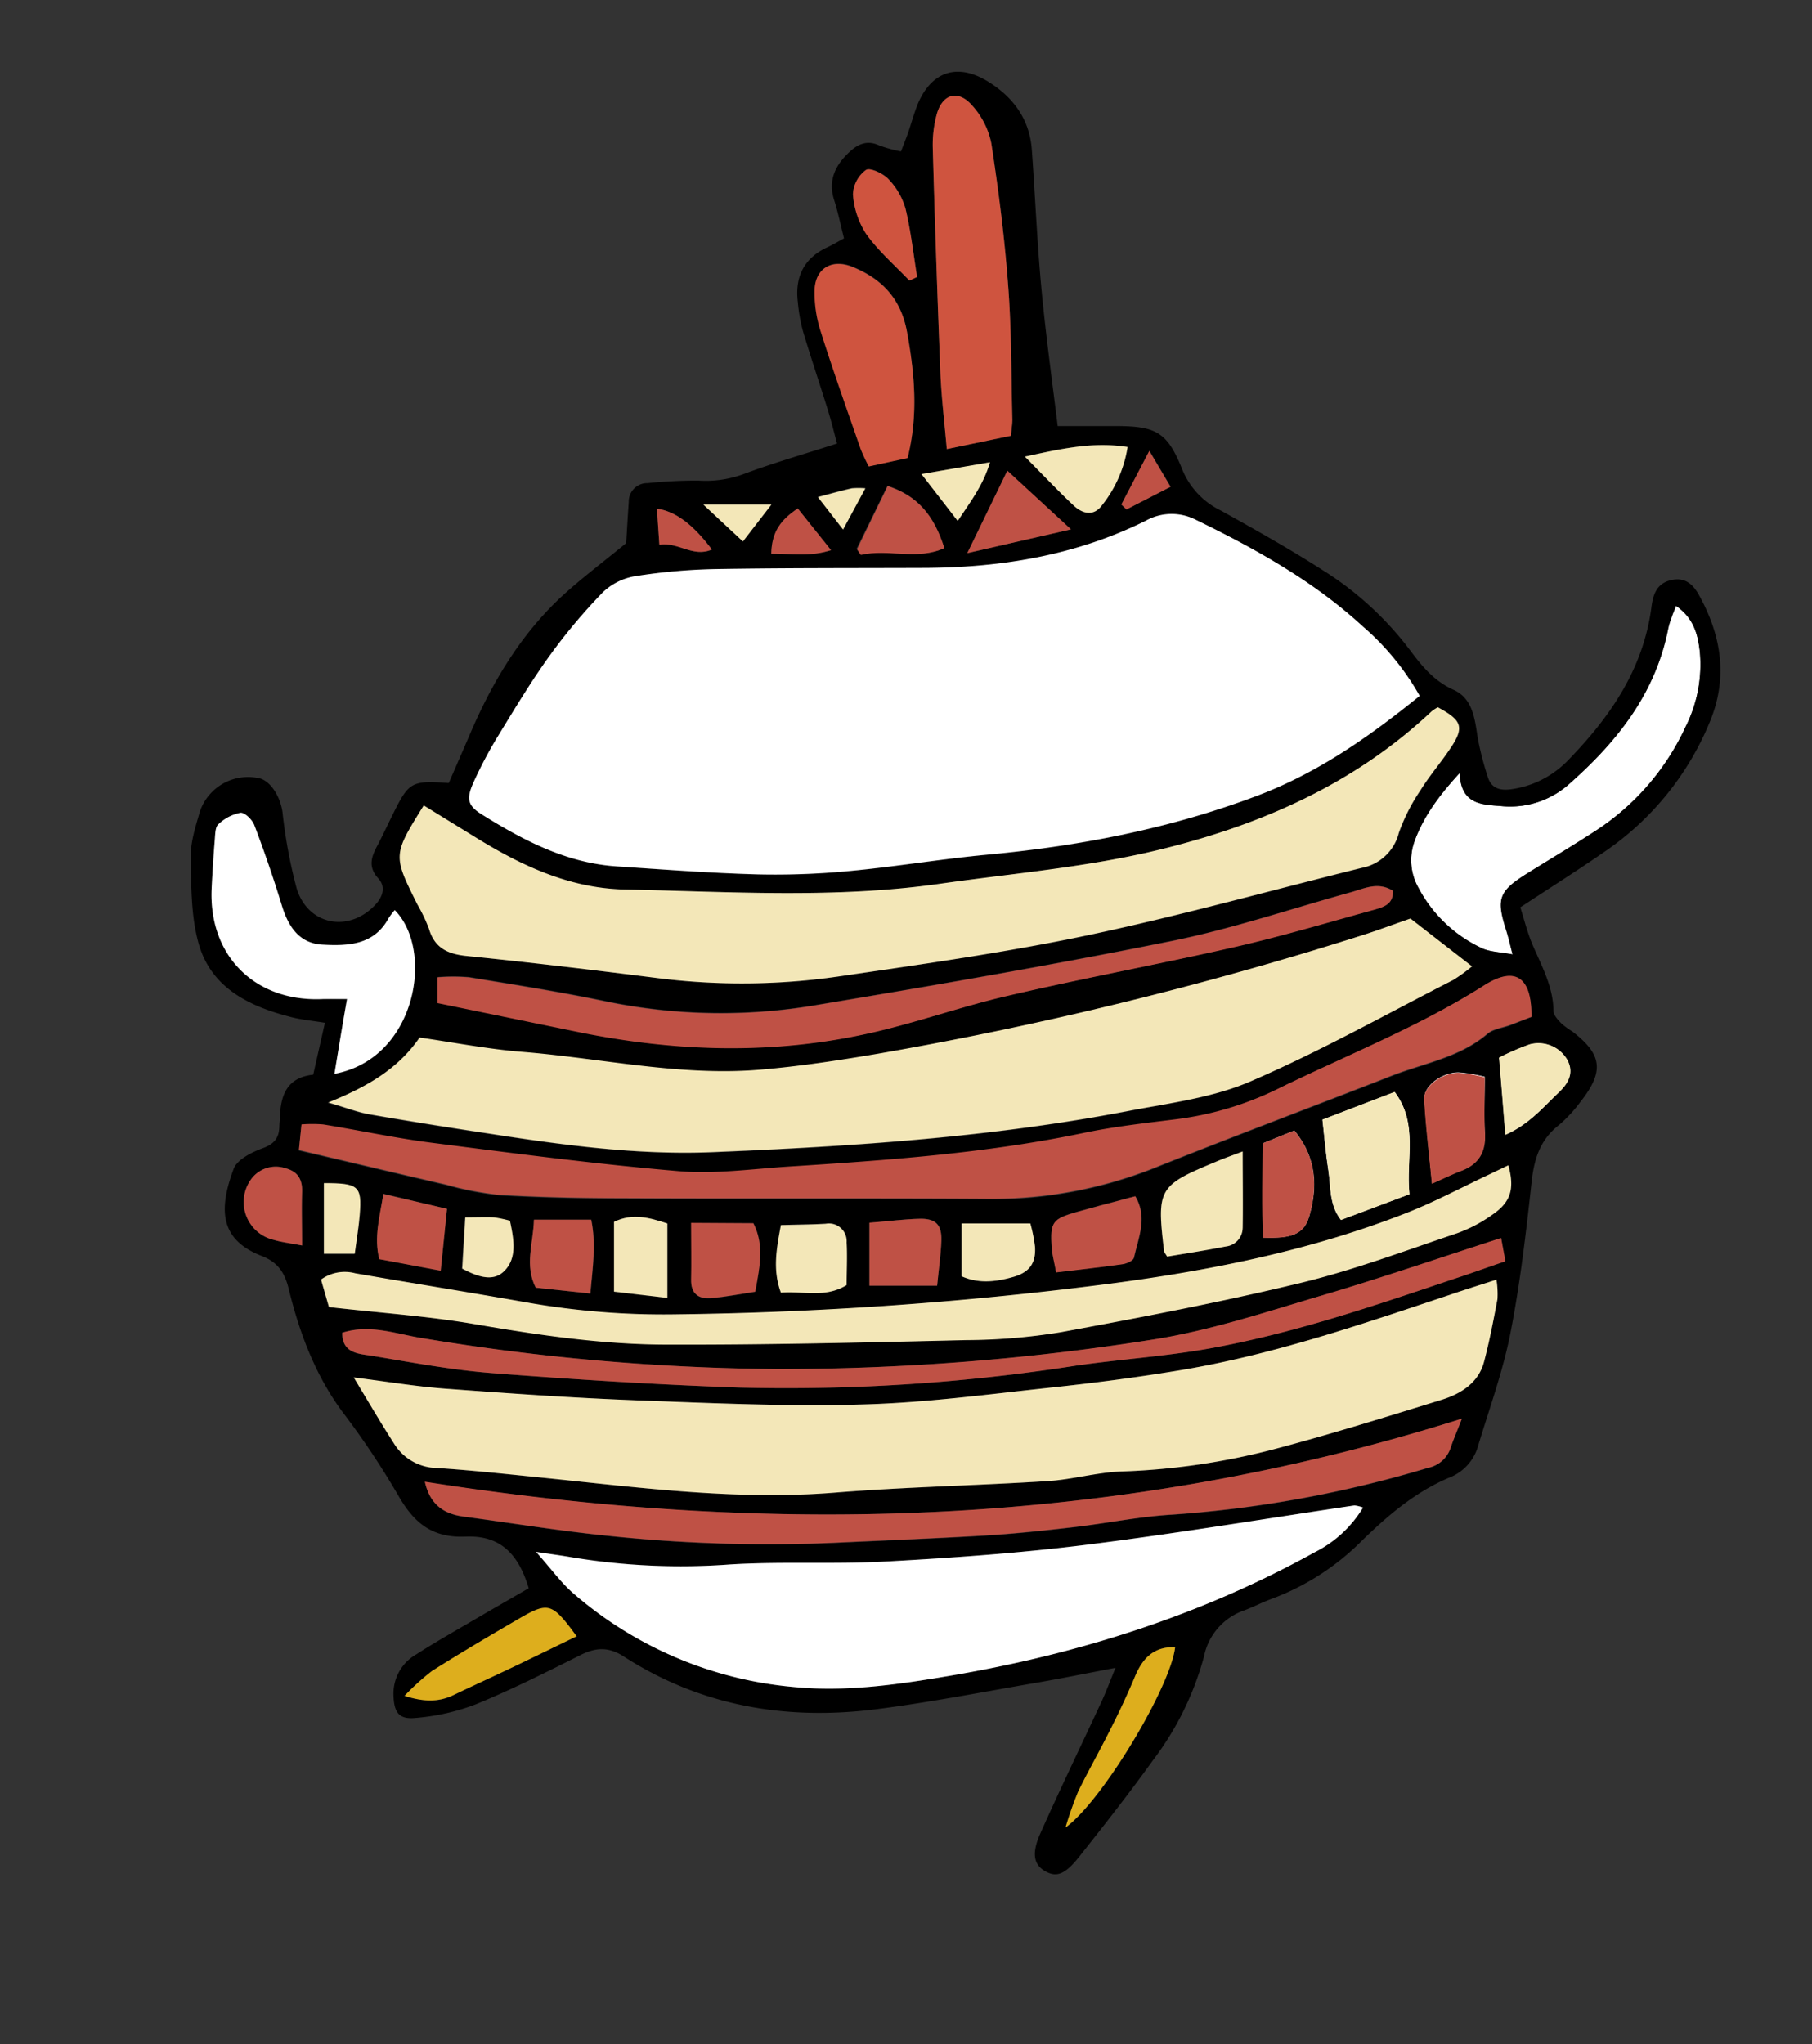 <svg id="圖層_1" data-name="圖層 1" xmlns="http://www.w3.org/2000/svg" viewBox="0 0 287.81 324.7"><rect x="0" y="0" width="287.81" height="324.7" fill="#333333" stroke="none"/><defs><style>.cls-1,.cls-4{fill:#fff;}.cls-1{fill-rule:evenodd;}.cls-2{fill:#f3e7b8;}.cls-3{fill:#bf5145;}.cls-5{fill:#ddae1d;}.cls-6{fill:#cf543f;}</style></defs><title>chks</title><path class="cls-1" d="M266.22,96.23c2.91,2,3.48,4.68,3.78,7.38a21.93,21.93,0,0,1-2.18,11.64,39.32,39.32,0,0,1-14.66,16.92c-3.46,2.26-7,4.37-10.54,6.56-4.6,2.87-5,4-3.38,9.11.33,1,.57,2.08,1,3.79-2-.4-3.61-.42-4.93-1A21.86,21.86,0,0,1,225.29,141a8.84,8.84,0,0,1-.59-7.46c1.43-3.88,3.83-7.16,7.14-10.76.22,5,3.48,5,6.66,5.25a14.11,14.11,0,0,0,11-3.75C257,117.62,263,110,265,99.8a11.21,11.21,0,0,1,.5-1.64C265.64,97.63,265.87,97.11,266.22,96.23Z"/><path class="cls-1" d="M223.87,189.68,213,193.77c-1.91-2.45-1.59-5.27-2-7.87s-.6-5.06-.94-8.06l11.47-4.4C225.33,178.5,223.28,184.07,223.87,189.68Z"/><path class="cls-1" d="M235.83,171c0,3.26-.13,6.09,0,8.9s-.9,4.9-3.69,6c-1.42.53-2.79,1.21-4.75,2.08-.46-4.83-1-9.12-1.23-13.43-.12-2,2.75-4.18,5.45-4.22A24.51,24.51,0,0,1,235.83,171Z"/><path class="cls-1" d="M205.57,179.56c3.59,4.35,3.73,9.06,2.31,13.83-.95,3.19-3.89,3.27-7.26,3.22-.24-4.94-.1-9.81-.07-15Z"/><path class="cls-1" d="M239.09,180.24l-1-12.26a39.85,39.85,0,0,1,4.87-2.11,5.28,5.28,0,0,1,5.88,2.36c1.25,2.18.17,3.88-1.31,5.29C245.07,175.92,242.78,178.65,239.09,180.24Z"/><path d="M269.83,94.47c3.6,6.46,4.66,13.14,1.76,20.16a46.19,46.19,0,0,1-16.78,20.69c-4.22,2.92-8.56,5.66-13.33,8.79.63,2,1.12,4,1.93,5.91,1.45,3.41,3.29,6.66,3.34,10.54,0,.69.72,1.44,1.26,2a12,12,0,0,0,1.72,1.26c4.77,3.66,5.11,6.34,1.33,11.15a21.88,21.88,0,0,1-3.49,3.76c-2.95,2.31-3.89,5.33-4.29,8.94-.89,8.08-1.82,16.19-3.39,24.16-1.21,6.14-3.4,12.08-5.2,18.1a7.63,7.63,0,0,1-4.61,4.81c-5.37,2.3-9.69,6-13.79,10A39.79,39.79,0,0,1,202,253.94c-1.47.54-2.87,1.27-4.34,1.83a9.77,9.77,0,0,0-6.43,7.36,47.93,47.93,0,0,1-8.09,16.45c-3.75,5.22-7.73,10.28-11.72,15.32-2.23,2.82-3.57,3.29-5.29,2.37-1.88-1-2.36-2.75-.89-6.06,3.12-7,6.5-14,9.75-21,.69-1.47,1.24-3,2.2-5.31-4.79.91-8.67,1.7-12.56,2.37-8.44,1.45-16.86,3.1-25.35,4.19-14.32,1.84-27.93-.44-40.25-8.39-2.35-1.51-4.39-1.42-6.8-.21-5.49,2.75-11,5.52-16.67,7.84A34.66,34.66,0,0,1,66,272.86c-2.66.27-3.43-.9-3.5-3.66a7.17,7.17,0,0,1,3.61-6.43c3.11-2,6.36-3.82,9.56-5.7,2.8-1.64,5.62-3.25,8.31-4.81-1.66-5.59-4.65-8.43-10-8.2s-8.16-2.17-10.6-6.32a128,128,0,0,0-8.51-12.86c-4.62-6-7.23-12.89-9-20.12-.62-2.57-1.69-4.26-4.29-5.27-6.65-2.57-6.89-7.34-4.47-13.83.56-1.51,2.9-2.66,4.67-3.31s2.54-1.61,2.59-3.38c0-.43.07-.85.08-1.28.09-3.56,1-6.54,5.3-7l1.86-8.24c-2.13-.35-4-.51-5.72-1-6.5-1.69-12.37-4.66-14.32-11.52-1.26-4.42-1.19-9.28-1.27-14,0-2.36.8-4.77,1.47-7.09a8.08,8.08,0,0,1,9.53-5.2c1.8.53,3.24,3,3.57,5.34a80.15,80.15,0,0,0,2.25,12.13c1.79,5.85,8.27,7.07,12.46,2.63,1.17-1.24,1.78-2.83.5-4.23-1.77-1.93-1-3.63,0-5.46.85-1.65,1.63-3.34,2.46-5,2.42-4.84,2.87-5.1,8.74-4.68,1.05-2.42,2.18-5,3.29-7.58,3.5-8.23,8-15.85,14.59-22,3.13-2.89,6.56-5.45,10.3-8.53.11-1.72.24-4.12.41-6.52a2.92,2.92,0,0,1,3-3,76,76,0,0,1,8.07-.41,17.33,17.33,0,0,0,7.09-1c4.76-1.79,9.67-3.19,14.92-4.88-.39-1.45-.85-3.35-1.42-5.21-1.31-4.23-2.73-8.42-4-12.66a27.42,27.42,0,0,1-.81-4.63c-.48-4,1-7,4.75-8.7.76-.36,1.49-.79,2.59-1.39-.52-2.05-.94-4.12-1.58-6.12-1-3.19.26-5.58,2.49-7.64,1.33-1.24,2.8-1.88,4.68-1a21.55,21.55,0,0,0,3.46.95c.41-1.07.78-2,1.09-2.85.56-1.62,1-3.3,1.65-4.86C148.08,11.26,152.19,10,157,13c4,2.48,6.54,6,6.89,10.76.53,7.27.83,14.56,1.5,21.81S167.05,60,168,67.67h9.21c6.6,0,8.25,1.05,10.66,7.1a12.47,12.47,0,0,0,6.06,6.33c5.49,3.05,11,6.14,16.26,9.52A51.76,51.76,0,0,1,224,103.32c1.87,2.5,3.79,4.86,6.87,6.24s3.38,4.65,3.85,7.67a48.64,48.64,0,0,0,1.58,6.13c.55,1.86,1.95,2.24,3.72,2a15.48,15.48,0,0,0,9-4.56c6.71-6.88,12-14.52,13.29-24.38.25-1.95.81-3.7,3-4.25S268.82,92.66,269.83,94.47Zm-2,20.78A22,22,0,0,0,270,103.61c-.3-2.7-.88-5.34-3.78-7.38-.36.89-.59,1.41-.77,1.94a10.54,10.54,0,0,0-.5,1.63C263,110,257,117.62,249.5,124.29a14.1,14.1,0,0,1-11,3.75c-3.17-.27-6.43-.19-6.66-5.25-3.31,3.6-5.71,6.89-7.14,10.76a8.85,8.85,0,0,0,.6,7.46,21.86,21.86,0,0,0,10.06,9.57c1.31.62,2.91.63,4.92,1-.46-1.72-.69-2.77-1-3.8-1.64-5.08-1.23-6.24,3.37-9.11,3.51-2.19,7.07-4.3,10.54-6.56A39.34,39.34,0,0,0,267.82,115.25Zm-20.24,58.28c1.48-1.41,2.55-3.11,1.31-5.29a5.29,5.29,0,0,0-5.89-2.36,40,40,0,0,0-4.87,2.11c.32,4.08.63,8,1,12.26C242.79,178.64,245.07,175.92,247.58,173.53Zm-4.34-12c.06-6.34-2.59-8.13-7.52-5-10.42,6.62-21.89,11.1-32.89,16.53a50.89,50.89,0,0,1-16.35,4.86c-4.82.6-9.66,1.15-14.4,2.14-15.44,3.21-31.11,4.32-46.79,5.33-5.84.38-11.75,1.22-17.53.73-13.08-1.12-26.11-2.84-39.14-4.5-5.8-.74-11.54-2-17.32-2.92a22.1,22.1,0,0,0-3.43,0c-.14,1.42-.25,2.52-.41,4.06,8.1,1.9,15.72,3.72,23.36,5.48a51.35,51.35,0,0,0,8.39,1.63c6.42.37,12.86.51,19.28.53,19.44.07,38.88,0,58.31.1a70,70,0,0,0,26.75-5c12.46-5,25-9.68,37.53-14.58,5.14-2,10.76-2.89,15.17-6.65.91-.78,2.37-.93,3.57-1.37Zm-6.13,31.36c2.9-2,3.48-4.13,2.46-7.79l-3.07,1.46c-4.38,2.06-8.66,4.36-13.15,6.12-14.83,5.82-30.31,9-46.08,11.1a593.3,593.3,0,0,1-69.61,5,125.25,125.25,0,0,1-24.31-1.93c-9-1.61-18-3-27-4.59a6.42,6.42,0,0,0-5.41,1l1.3,4.34c8.16.92,15.71,1.43,23.12,2.71C85.53,212,95.72,213.5,106,213.54c15.85.05,31.7-.35,47.55-.72a94.74,94.74,0,0,0,14.93-1.25c12.76-2.36,25.53-4.79,38.13-7.84,8.43-2,16.61-5.12,24.85-7.89A22.9,22.9,0,0,0,237.12,192.87Zm2,7.46-.68-3.7c-9.79,3.16-19.09,6.35-28.52,9.13-8.75,2.59-17.5,5.49-26.47,6.94a379.28,379.28,0,0,1-60.15,4.74A357.21,357.21,0,0,1,67,212.53c-4.12-.65-8.27-2.27-12.67-.85,0,3.36,2.71,3.33,4.79,3.68,6.33,1.05,12.67,2.25,19.06,2.74,13.09,1,26.21,1.84,39.33,2.29a297.93,297.93,0,0,0,53.36-3.48c7.05-1,14.2-1.47,21.21-2.73,13.23-2.38,26-6.71,38.66-11C233.46,202.28,236.13,201.35,239.11,200.33Zm-1.27,6a14.44,14.44,0,0,0-.16-3.08c-2.7.87-5,1.58-7.27,2.35-14.07,4.72-28.12,9.57-42.81,12-6.89,1.15-13.84,2.05-20.78,2.79-9.93,1.06-19.87,2.41-29.82,2.67-12,.32-24-.2-36-.66-10.12-.38-20.23-1.1-30.33-1.85-4.51-.33-9-1.09-14.5-1.78,2.45,4,4.36,7.33,6.42,10.53a8.14,8.14,0,0,0,6.75,3.85c5.27.34,10.52.91,15.78,1.44,15.76,1.57,31.47,3.76,47.41,2.48,11.24-.91,22.52-1.12,33.78-1.83,4-.25,7.91-1.41,11.87-1.54a110,110,0,0,0,24.52-3.63c8.82-2.33,17.53-5.06,26.25-7.75,3.08-1,5.84-2.61,6.74-6S237.21,209.69,237.85,206.34Zm-5.67-20.44c2.78-1,3.86-3,3.69-6s0-5.64,0-8.9a24.49,24.49,0,0,0-4.18-.72c-2.71,0-5.58,2.21-5.45,4.22.27,4.31.77,8.6,1.23,13.42C229.39,187.11,230.76,186.43,232.18,185.9Zm-1.39-30.24a26.5,26.5,0,0,0,3-2.17l-9.87-7.55c-2.87,1-5.27,1.9-7.71,2.67a583.14,583.14,0,0,1-76.46,18.73c-6.33,1.08-12.69,2.06-19.08,2.6-12.78,1.08-25.32-1.83-38-2.84-5.35-.43-10.66-1.47-16.12-2.26-3.37,4.9-8.22,7.77-14.51,10.32,2.84.82,4.68,1.54,6.59,1.88,6.19,1.08,12.39,2.07,18.61,3,11.87,1.8,23.77,3.46,35.83,3,22.13-.92,44.23-2.34,66-6.53,6.57-1.26,13.43-2.11,19.48-4.72C209.62,167,220.11,161.11,230.78,155.66Zm-.36,74.26c.39-1.21.91-2.38,1.78-4.6C177.65,242.53,123,244.07,67.5,235.38c.83,3.7,3.08,5.11,6.15,5.53,7.49,1,15,2.23,22.47,3a242.61,242.61,0,0,0,36.27,1.17c8.11-.38,16.22-.69,24.32-1.18,4.55-.27,9.09-.76,13.63-1.29,5.23-.61,10.43-1.7,15.68-2a184.71,184.71,0,0,0,40.78-7.44A4.76,4.76,0,0,0,230.43,229.92Zm0-111.07c2.22-3.34,1.84-4.43-2-6.51a6.76,6.76,0,0,0-1,.67c-12.22,11.48-27,18-43,21.9-11.54,2.83-23.37,3.79-35.09,5.46-16.68,2.39-33.37,1.26-50.06.91-8.52-.18-16.07-3.62-23.23-8l-8.68-5.35c-4.88,7.9-4.88,7.9-1,15.74a26,26,0,0,1,1.84,3.86c.94,3.05,3,4,6,4.31,10.09,1,20.15,2.23,30.21,3.5a106.8,106.8,0,0,0,29.06-.28c13.13-1.93,26.3-3.77,39.27-6.5,14.65-3.08,29.09-7.11,43.62-10.72a7.51,7.51,0,0,0,5.87-5.55,30,30,0,0,1,3.47-6.82C227.09,123.18,228.9,121.11,230.4,118.85Zm-6.53,70.82c-.59-5.6,1.45-11.17-2.36-16.25L210,177.83c.34,3,.54,5.55.94,8.06s.1,5.43,2,7.88Zm1.62-79.11a41.28,41.28,0,0,0-9-11c-7.86-7.23-17.08-12.36-26.61-17a8.4,8.4,0,0,0-7.82.18c-11.25,5.59-23.29,7.46-35.7,7.51-10.85,0-21.71,0-32.56.18A92.78,92.78,0,0,0,101,91.5a9.76,9.76,0,0,0-5.21,2.57,90.45,90.45,0,0,0-8.5,10.13c-2.91,4-5.49,8.32-8.08,12.57a67.17,67.17,0,0,0-4,7.54c-1.18,2.63-.9,3.68,1.37,5.09,6.58,4.1,13.4,7.69,21.34,8.22,7.4.5,14.81,1.07,22.23,1.27a123.55,123.55,0,0,0,15-.55c7.24-.68,14.43-1.89,21.67-2.57,14.7-1.36,29-4.13,42.91-9.38C209.37,122.77,217.54,117,225.49,110.57Zm-7.17,33.88c1.51-.41,3-.86,2.91-3-2.4-1.46-4.53-.35-6.68.24-9.48,2.62-18.85,5.8-28.47,7.74-18.6,3.75-37.3,7-56,10.1a90.31,90.31,0,0,1-33.65-.48c-7.26-1.52-14.59-2.67-21.92-3.87a31.84,31.84,0,0,0-5,0v4.08l21.93,4.51c15.71,3.26,31.47,3.77,47.17.18,7.22-1.65,14.25-4.17,21.47-5.83,12.09-2.78,24.3-5.06,36.39-7.83C203.78,148.62,211,146.43,218.32,144.45Zm-1.81,95a5.64,5.64,0,0,0-1.36-.34c-14.24,2.11-28.45,4.48-42.73,6.26-10.47,1.31-21,2.05-31.55,2.63-8.26.46-16.58,0-24.84.47a106,106,0,0,1-25.14-1.13c-1.52-.27-3.05-.46-5.74-.87,2.44,2.73,4,4.94,6,6.65A61.69,61.69,0,0,0,126,267.94c8.33.82,16.5-.36,24.69-1.75,20.42-3.44,39.91-9.57,58.09-19.64A18.78,18.78,0,0,0,216.5,239.45Zm-8.61-46.07c1.42-4.77,1.28-9.48-2.31-13.83l-5,2c0,5.2-.17,10.07.07,15C204,196.66,206.94,196.58,207.89,193.39Zm-10.54,1.66c.09-3.92,0-7.84,0-12.17-1.74.66-3,1.12-4.31,1.65-9.11,3.78-9.38,4.26-8.19,14.25,0,.13.14.24.48.8,3-.51,6.16-1,9.32-1.61A3,3,0,0,0,197.35,195.05Zm-10.69,66.57c-3.36-.12-5.14,1.72-6.34,4.56s-2.53,5.72-3.92,8.51c-1.65,3.32-3.5,6.53-5.11,9.86a57.89,57.89,0,0,0-2,5.69C175.12,286,185.95,267.9,186.66,261.62Zm-.74-184.3-3.37-5.7-4.48,8.51.81.79Zm-5.83,122.5c.71-3.2,2.2-6.45.23-9.79-.79.19-1.34.3-1.89.45-2.47.67-5,1.32-7.41,2-3.88,1.11-4.24,1.6-4,5.69.07,1.1.39,2.2.7,3.91,3.88-.47,7.25-.83,10.61-1.31C179,200.7,180,200.26,180.09,199.82ZM175,80.3A19.78,19.78,0,0,0,179.1,71c-5.47-.86-10.42.25-16.28,1.52,3,3,5.29,5.46,7.75,7.77C171.94,81.59,173.69,82.06,175,80.3Zm-4.93,3.78L160,74.76l-6.35,13.09ZM161,202.79c2.51-.73,3.52-2.18,3.37-4.74a25.6,25.6,0,0,0-.75-3.73H152.73v8.39C155.5,203.95,158.29,203.58,161,202.79Zm-.44-133.57c.11-1.21.24-1.91.22-2.6-.18-7.13-.12-14.28-.65-21.39-.56-7.52-1.52-15-2.67-22.49a12.71,12.71,0,0,0-3-5.94c-2.24-2.6-4.74-1.93-5.66,1.34a18.61,18.61,0,0,0-.63,5.49q.51,18,1.22,35.92c.15,3.8.62,7.59,1,11.78Zm-8.46,13.53c2-3.07,4.05-5.67,5.13-9.32L146.36,75.3ZM149.52,197c.07-2.45-.87-3.47-3.28-3.43-2.66.05-5.31.42-8.14.66v10h10.75C149.11,201.5,149.45,199.26,149.52,197Zm.43-110c-1.65-5.32-4.33-8.32-9-9.85l-4.9,10,.61.9C141,87.12,145.61,89.06,149.95,87.05Zm-5.5-42.47,1.22-.57c-.58-3.62-1-7.29-1.84-10.85a11.16,11.16,0,0,0-2.73-4.71c-.84-.89-2.93-1.85-3.54-1.43a5.07,5.07,0,0,0-2.07,3.84,13.19,13.19,0,0,0,2.11,6.33C139.53,39.91,142.13,42.15,144.45,44.59Zm-.3,28.18c1.73-6.82,1.13-13.4-.09-20.05-.95-5.18-3.91-8.39-8.61-10.3-3.2-1.3-5.89.15-6,3.63a20.1,20.1,0,0,0,1,6.71c2,6.25,4.19,12.44,6.34,18.64A28.38,28.38,0,0,0,138,74.09Zm-6.7,4.79a12.34,12.34,0,0,0-2.15,0c-1.62.36-3.21.81-5.39,1.37l4,5.15ZM134.5,204.11c0-2.27.1-4.53,0-6.77a2.82,2.82,0,0,0-3.32-3c-2.35.12-4.7.14-7.1.21-.69,3.79-1.33,7.07,0,10.72C127.54,205,131.06,206.23,134.5,204.11ZM132,87.38l-5.29-6.62c-2.52,1.71-4.13,3.52-4.2,7.18C125.55,87.91,128.39,88.51,132,87.38Zm-9.47-7.23h-10.8L118,86Zm-2.57,125c.66-3.9,1.49-7.35-.3-10.87h-9.85c0,3.34.05,6.16,0,9-.05,2.26,1.21,3.11,3.19,2.93C115.33,206,117.65,205.5,120,205.16ZM104.74,86.53c3-.51,5.3,2.08,8.34.76-3-4-5.78-6.08-8.72-6.48C104.47,82.63,104.59,84.4,104.74,86.53ZM106,206.15V194.33c-2.81-.92-5.48-1.71-8.47-.26v11.11Zm-12.22-.7c.39-4.19.94-7.9.14-11.73H84.82c-.12,3.87-1.54,7.2.28,10.8ZM91.59,259.9c-4-5.4-4.41-5.55-9.45-2.62-4.55,2.65-9.08,5.32-13.52,8.13a37.51,37.51,0,0,0-4.36,3.95c3.24,1,5.53,1,7.8-.14,3.2-1.54,6.44-3,9.65-4.54S88.25,261.51,91.59,259.9ZM79.95,202c2.26-2.12,1.65-5.16,1-8.08a19.91,19.91,0,0,0-2.6-.52c-1.26-.09-2.54,0-4.53,0-.18,2.87-.33,5.5-.49,8.13C75.73,202.74,78.18,203.63,79.95,202ZM70,201.83,71,192l-10.09-2.4c-.59,3.67-1.52,6.9-.65,10.36ZM53.12,170.59c13-2.43,15.93-19.63,9.58-26a10.62,10.62,0,0,0-1,1.33c-2.34,4.26-6.46,4.37-10.46,4.16-3.83-.2-5.49-3-6.53-6.41q-1.95-6.33-4.3-12.54c-.33-.86-1.54-2-2.22-2a7,7,0,0,0-3.5,1.83c-.51.45-.5,1.59-.57,2.42q-.31,3.84-.5,7.69c-.54,10.8,6.93,18.2,17.75,17.64,1.11-.06,2.21,0,3.75,0C54.4,162.79,53.77,166.64,53.12,170.59Zm4,22.37c.37-4.58-.18-5.08-5.69-5v11.26h4.89C56.65,196.86,57,194.92,57.14,193ZM48,189.37c.06-2-.67-3.28-2.62-3.81a4.84,4.84,0,0,0-5.62,1.93,6.17,6.17,0,0,0,3.65,9.43c1.33.39,2.72.54,4.57.91C48,194.72,47.9,192,48,189.37Z"/><path class="cls-2" d="M248.89,168.24c1.24,2.18.17,3.88-1.31,5.29-2.51,2.39-4.8,5.12-8.49,6.71-.33-4.26-.64-8.17-1-12.26a40,40,0,0,1,4.87-2.11A5.29,5.29,0,0,1,248.89,168.24Z"/><path class="cls-3" d="M235.73,156.51c4.93-3.13,7.58-1.35,7.52,5l-3.41,1.28c-1.21.45-2.66.59-3.57,1.37-4.41,3.77-10,4.64-15.17,6.65-12.5,4.89-25.07,9.6-37.53,14.58a70,70,0,0,1-26.75,5c-19.44-.12-38.88,0-58.31-.1-6.43,0-12.87-.15-19.28-.53a51.35,51.35,0,0,1-8.39-1.63c-7.64-1.76-15.27-3.58-23.36-5.48.15-1.54.27-2.64.41-4.06a22.1,22.1,0,0,1,3.43,0c5.78.94,11.51,2.18,17.32,2.92,13,1.67,26.06,3.39,39.14,4.5,5.78.49,11.69-.35,17.53-.73,15.68-1,31.35-2.11,46.79-5.33,4.74-1,9.58-1.54,14.4-2.14A50.89,50.89,0,0,0,202.84,173C213.84,167.61,225.3,163.12,235.73,156.51Z"/><path class="cls-2" d="M239.58,185.08c1,3.66.44,5.78-2.46,7.79a22.9,22.9,0,0,1-5.66,3c-8.24,2.77-16.42,5.85-24.85,7.89-12.6,3.05-25.37,5.48-38.13,7.84a94.74,94.74,0,0,1-14.93,1.25c-15.85.37-31.7.77-47.55.72-10.28,0-20.47-1.51-30.63-3.26-7.42-1.28-15-1.78-23.12-2.71L51,203.23a6.42,6.42,0,0,1,5.41-1c9,1.57,18,3,27,4.59a125.25,125.25,0,0,0,24.31,1.93,593.3,593.3,0,0,0,69.61-5c15.77-2.12,31.24-5.28,46.08-11.1,4.49-1.76,8.77-4.06,13.15-6.12Z"/><path class="cls-3" d="M238.43,196.63l.68,3.7c-3,1-5.65,2-8.33,2.85-12.71,4.29-25.43,8.62-38.66,11-7,1.26-14.16,1.7-21.21,2.73a297.93,297.93,0,0,1-53.36,3.48c-13.12-.45-26.24-1.28-39.33-2.29-6.39-.49-12.73-1.69-19.06-2.74-2.08-.35-4.8-.32-4.79-3.68,4.41-1.42,8.55.2,12.67.85a357.21,357.21,0,0,0,56.25,4.92,379.28,379.28,0,0,0,60.15-4.74c9-1.45,17.72-4.35,26.47-6.94C219.33,203,228.64,199.78,238.43,196.63Z"/><path class="cls-2" d="M237.69,203.25a14.44,14.44,0,0,1,.16,3.08c-.63,3.35-1.27,6.72-2.14,10s-3.66,5.06-6.74,6c-8.72,2.69-17.43,5.41-26.25,7.75a110,110,0,0,1-24.52,3.63c-4,.14-7.9,1.3-11.87,1.54-11.26.71-22.54.92-33.78,1.83-15.94,1.28-31.65-.9-47.41-2.48-5.26-.53-10.51-1.1-15.78-1.44a8.14,8.14,0,0,1-6.75-3.85c-2.06-3.2-4-6.5-6.42-10.53,5.51.69,10,1.45,14.5,1.78,10.1.75,20.21,1.47,30.33,1.85,12,.45,24,1,36,.66,10-.27,19.9-1.61,29.82-2.67,6.95-.74,13.89-1.64,20.78-2.79,14.69-2.46,28.74-7.31,42.81-12C232.69,204.83,235,204.12,237.69,203.25Z"/><path class="cls-3" d="M235.87,179.95c.17,2.94-.91,4.9-3.69,6-1.42.54-2.79,1.21-4.75,2.08-.46-4.83-1-9.12-1.23-13.42-.12-2,2.75-4.18,5.45-4.22a24.49,24.49,0,0,1,4.18.72C235.83,174.31,235.7,177.14,235.87,179.95Z"/><path class="cls-2" d="M233.81,153.49a26.5,26.5,0,0,1-3,2.17c-10.68,5.45-21.16,11.35-32.15,16.08-6,2.61-12.91,3.46-19.48,4.72-21.81,4.19-43.9,5.61-66,6.53-12.05.5-24-1.16-35.83-3-6.21-.94-12.42-1.93-18.61-3-1.91-.33-3.75-1.06-6.59-1.88,6.3-2.54,11.14-5.41,14.51-10.32,5.46.79,10.76,1.82,16.12,2.26,12.65,1,25.19,3.92,38,2.84,6.39-.54,12.75-1.52,19.08-2.6a583.14,583.14,0,0,0,76.46-18.73c2.45-.77,4.85-1.68,7.71-2.67Z"/><path class="cls-3" d="M232.2,225.32c-.86,2.22-1.38,3.39-1.78,4.6a4.76,4.76,0,0,1-3.63,3.21A184.71,184.71,0,0,1,186,240.57c-5.25.33-10.44,1.42-15.68,2-4.53.53-9.07,1-13.63,1.29-8.1.48-16.21.79-24.32,1.18a242.61,242.61,0,0,1-36.27-1.17c-7.52-.77-15-2-22.47-3-3.07-.42-5.32-1.82-6.15-5.53C123,244.07,177.65,242.53,232.2,225.32Z"/><path class="cls-2" d="M228.37,112.34c3.87,2.08,4.24,3.17,2,6.51-1.5,2.26-3.3,4.32-4.73,6.62a30,30,0,0,0-3.47,6.82,7.51,7.51,0,0,1-5.87,5.55c-14.53,3.6-29,7.64-43.62,10.72-13,2.73-26.15,4.58-39.27,6.5a106.8,106.8,0,0,1-29.06.28c-10.06-1.27-20.12-2.48-30.21-3.5-3-.3-5.11-1.25-6-4.31a26,26,0,0,0-1.84-3.86c-3.91-7.84-3.91-7.83,1-15.74l8.68,5.35c7.15,4.38,14.71,7.82,23.23,8,16.69.34,33.38,1.47,50.06-.91,11.72-1.67,23.55-2.63,35.09-5.46,16.05-3.94,30.8-10.43,43-21.9A6.76,6.76,0,0,1,228.37,112.34Z"/><path class="cls-2" d="M221.51,173.43c3.81,5.08,1.77,10.64,2.36,16.25L213,193.77c-1.91-2.45-1.6-5.27-2-7.88s-.6-5.06-.94-8.06Z"/><path class="cls-4" d="M216.49,99.52a41.28,41.28,0,0,1,9,11c-7.95,6.44-16.12,12.2-25.77,15.85-13.88,5.25-28.21,8-42.91,9.38-7.24.67-14.43,1.89-21.67,2.57a123.55,123.55,0,0,1-15,.55c-7.41-.21-14.82-.77-22.23-1.27-7.95-.54-14.77-4.12-21.34-8.22-2.27-1.41-2.55-2.46-1.37-5.09a67.17,67.17,0,0,1,4-7.54c2.6-4.25,5.17-8.54,8.08-12.57a90.45,90.45,0,0,1,8.5-10.13A9.76,9.76,0,0,1,101,91.5a92.78,92.78,0,0,1,12.76-1.12c10.85-.18,21.71-.14,32.56-.18,12.42,0,24.45-1.92,35.7-7.51a8.4,8.4,0,0,1,7.82-.18C199.41,87.16,208.63,92.29,216.49,99.52Z"/><path class="cls-3" d="M221.23,141.49c.11,2.09-1.4,2.55-2.91,3-7.29,2-14.53,4.17-21.9,5.86-12.09,2.77-24.3,5-36.39,7.83-7.22,1.66-14.25,4.18-21.47,5.83-15.71,3.59-31.46,3.08-47.17-.18l-21.93-4.51v-4.08a31.84,31.84,0,0,1,5,0c7.32,1.2,14.66,2.35,21.92,3.87a90.31,90.31,0,0,0,33.65.48c18.72-3.12,37.42-6.34,56-10.1,9.62-1.94,19-5.12,28.47-7.74C216.7,141.14,218.83,140,221.23,141.49Z"/><path class="cls-4" d="M215.14,239.11a5.64,5.64,0,0,1,1.36.34,18.78,18.78,0,0,1-7.69,7.1c-18.18,10.07-37.67,16.2-58.09,19.64-8.19,1.38-16.36,2.57-24.69,1.75a61.69,61.69,0,0,1-34.89-14.8c-2-1.71-3.56-3.93-6-6.65,2.69.4,4.22.6,5.74.87A106,106,0,0,0,116,248.48c8.26-.51,16.58,0,24.84-.47,10.54-.58,21.09-1.33,31.55-2.63C186.69,243.6,200.9,241.22,215.14,239.11Z"/><path class="cls-3" d="M205.58,179.56c3.59,4.35,3.73,9.06,2.31,13.83-.95,3.19-3.89,3.27-7.27,3.22-.24-4.94-.1-9.82-.07-15Z"/><path class="cls-2" d="M197.38,182.89c0,4.33.06,8.25,0,12.17a3,3,0,0,1-2.67,2.92c-3.16.62-6.34,1.11-9.32,1.61-.34-.56-.46-.67-.48-.8-1.19-10-.92-10.47,8.19-14.25C194.34,184,195.64,183.55,197.38,182.89Z"/><path class="cls-5" d="M180.31,266.19c1.2-2.85,3-4.68,6.34-4.56-.71,6.28-11.54,24.38-17.41,28.63a57.89,57.89,0,0,1,2-5.69c1.62-3.33,3.47-6.55,5.11-9.86C177.78,271.91,179.1,269.07,180.31,266.19Z"/><path class="cls-3" d="M182.55,71.62l3.37,5.7-7,3.6-.81-.79Z"/><path class="cls-3" d="M180.32,190c2,3.35.48,6.59-.23,9.79-.1.44-1.1.88-1.73,1-3.35.48-6.73.84-10.61,1.31-.31-1.72-.63-2.81-.7-3.91-.27-4.09.09-4.58,4-5.69,2.46-.7,4.94-1.35,7.41-2C179,190.33,179.53,190.21,180.32,190Z"/><path class="cls-2" d="M179.1,71A19.78,19.78,0,0,1,175,80.3c-1.33,1.76-3.08,1.29-4.46,0-2.47-2.31-4.79-4.78-7.75-7.77C168.67,71.25,173.62,70.14,179.1,71Z"/><path class="cls-3" d="M160,74.76l10.12,9.32-16.48,3.77Z"/><path class="cls-2" d="M164.4,198.05c.15,2.57-.87,4-3.37,4.74-2.74.79-5.53,1.16-8.29-.08v-8.39h10.92A25.6,25.6,0,0,1,164.4,198.05Z"/><path class="cls-6" d="M160.8,66.61c0,.69-.11,1.39-.22,2.6l-10.2,2.12c-.36-4.2-.82-8-1-11.78q-.72-18-1.22-35.92a18.61,18.61,0,0,1,.63-5.49c.92-3.27,3.43-3.94,5.66-1.34a12.71,12.71,0,0,1,3,5.94c1.15,7.46,2.11,15,2.67,22.49C160.68,52.33,160.62,59.48,160.8,66.61Z"/><path class="cls-2" d="M157.25,73.42c-1.08,3.66-3.09,6.25-5.13,9.32l-5.76-7.44Z"/><path class="cls-3" d="M146.24,193.58c2.41,0,3.35,1,3.28,3.43-.07,2.25-.41,4.49-.67,7.19H138.1v-10C140.93,194,143.58,193.63,146.24,193.58Z"/><path class="cls-3" d="M141,77.2c4.64,1.53,7.32,4.53,9,9.85-4.34,2-8.9.07-13.26,1.09l-.61-.9Z"/><path class="cls-6" d="M145.67,44l-1.22.57c-2.32-2.44-4.92-4.68-6.86-7.39a13.19,13.19,0,0,1-2.11-6.33A5.07,5.07,0,0,1,137.55,27c.61-.42,2.7.54,3.54,1.43a11.16,11.16,0,0,1,2.73,4.71C144.69,36.72,145.08,40.39,145.67,44Z"/><path class="cls-6" d="M144.06,52.71c1.22,6.65,1.82,13.23.09,20.05L138,74.09a28.38,28.38,0,0,1-1.28-2.71c-2.15-6.2-4.36-12.38-6.34-18.64a20.1,20.1,0,0,1-1-6.71c.14-3.48,2.83-4.93,6-3.63C140.15,44.32,143.11,47.53,144.06,52.71Z"/><path class="cls-2" d="M135.3,77.57a12.34,12.34,0,0,1,2.15,0l-3.54,6.54-4-5.15C132.08,78.38,133.68,77.94,135.3,77.57Z"/><path class="cls-2" d="M134.47,197.34c.13,2.24,0,4.49,0,6.77-3.44,2.12-7,.9-10.44,1.2-1.34-3.65-.7-6.93,0-10.72,2.39-.06,4.74-.08,7.1-.21A2.82,2.82,0,0,1,134.47,197.34Z"/><path class="cls-3" d="M126.71,80.76,132,87.38c-3.61,1.13-6.45.53-9.49.55C122.58,84.28,124.19,82.47,126.71,80.76Z"/><path class="cls-2" d="M111.72,80.15h10.8L118,86Z"/><path class="cls-3" d="M119.66,194.29c1.79,3.52,1,7,.3,10.87-2.31.35-4.63.81-7,1-2,.18-3.24-.66-3.19-2.93.06-2.81,0-5.62,0-9Z"/><path class="cls-3" d="M113.07,87.28c-3,1.32-5.38-1.26-8.34-.76-.14-2.13-.26-3.9-.39-5.73C107.29,81.2,110.12,83.33,113.07,87.28Z"/><path class="cls-2" d="M106,194.33v11.82l-8.47-1V194.07C100.5,192.62,103.18,193.41,106,194.33Z"/><path class="cls-3" d="M93.9,193.72c.8,3.83.24,7.54-.14,11.73l-8.67-.93c-1.81-3.6-.4-6.92-.28-10.8Z"/><path class="cls-5" d="M82.14,257.27c5-2.93,5.48-2.78,9.45,2.62-3.33,1.61-6.6,3.21-9.88,4.78s-6.44,3-9.65,4.54c-2.28,1.09-4.56,1.17-7.8.14a37.51,37.51,0,0,1,4.36-3.95C73.05,262.59,77.59,259.92,82.14,257.27Z"/><path class="cls-2" d="M81,193.89c.61,2.92,1.21,6-1,8.08-1.77,1.66-4.22.78-6.57-.49.16-2.63.31-5.27.49-8.13,2,0,3.26-.06,4.53,0A19.91,19.91,0,0,1,81,193.89Z"/><path class="cls-3" d="M71,192,70,201.83,60.24,200c-.88-3.45.06-6.69.65-10.36Z"/><path class="cls-4" d="M62.7,144.55c6.35,6.41,3.43,23.61-9.58,26,.65-3.94,1.28-7.79,2-11.88-1.54,0-2.64,0-3.75,0-10.82.55-18.28-6.85-17.75-17.64q.19-3.85.5-7.69c.07-.84.06-2,.57-2.42a7,7,0,0,1,3.5-1.83c.68-.08,1.9,1.11,2.22,2q2.35,6.19,4.3,12.54c1,3.38,2.71,6.21,6.53,6.41,4,.21,8.12.1,10.46-4.16A10.62,10.62,0,0,1,62.7,144.55Z"/><path class="cls-2" d="M51.45,187.91c5.5,0,6.06.47,5.69,5-.16,2-.49,3.9-.79,6.21H51.45Z"/><path class="cls-3" d="M45.36,185.56c2,.53,2.69,1.82,2.62,3.81-.09,2.67,0,5.35,0,8.45-1.86-.36-3.25-.51-4.57-.91a6.17,6.17,0,0,1-3.65-9.43A4.84,4.84,0,0,1,45.36,185.56Z"/></svg>